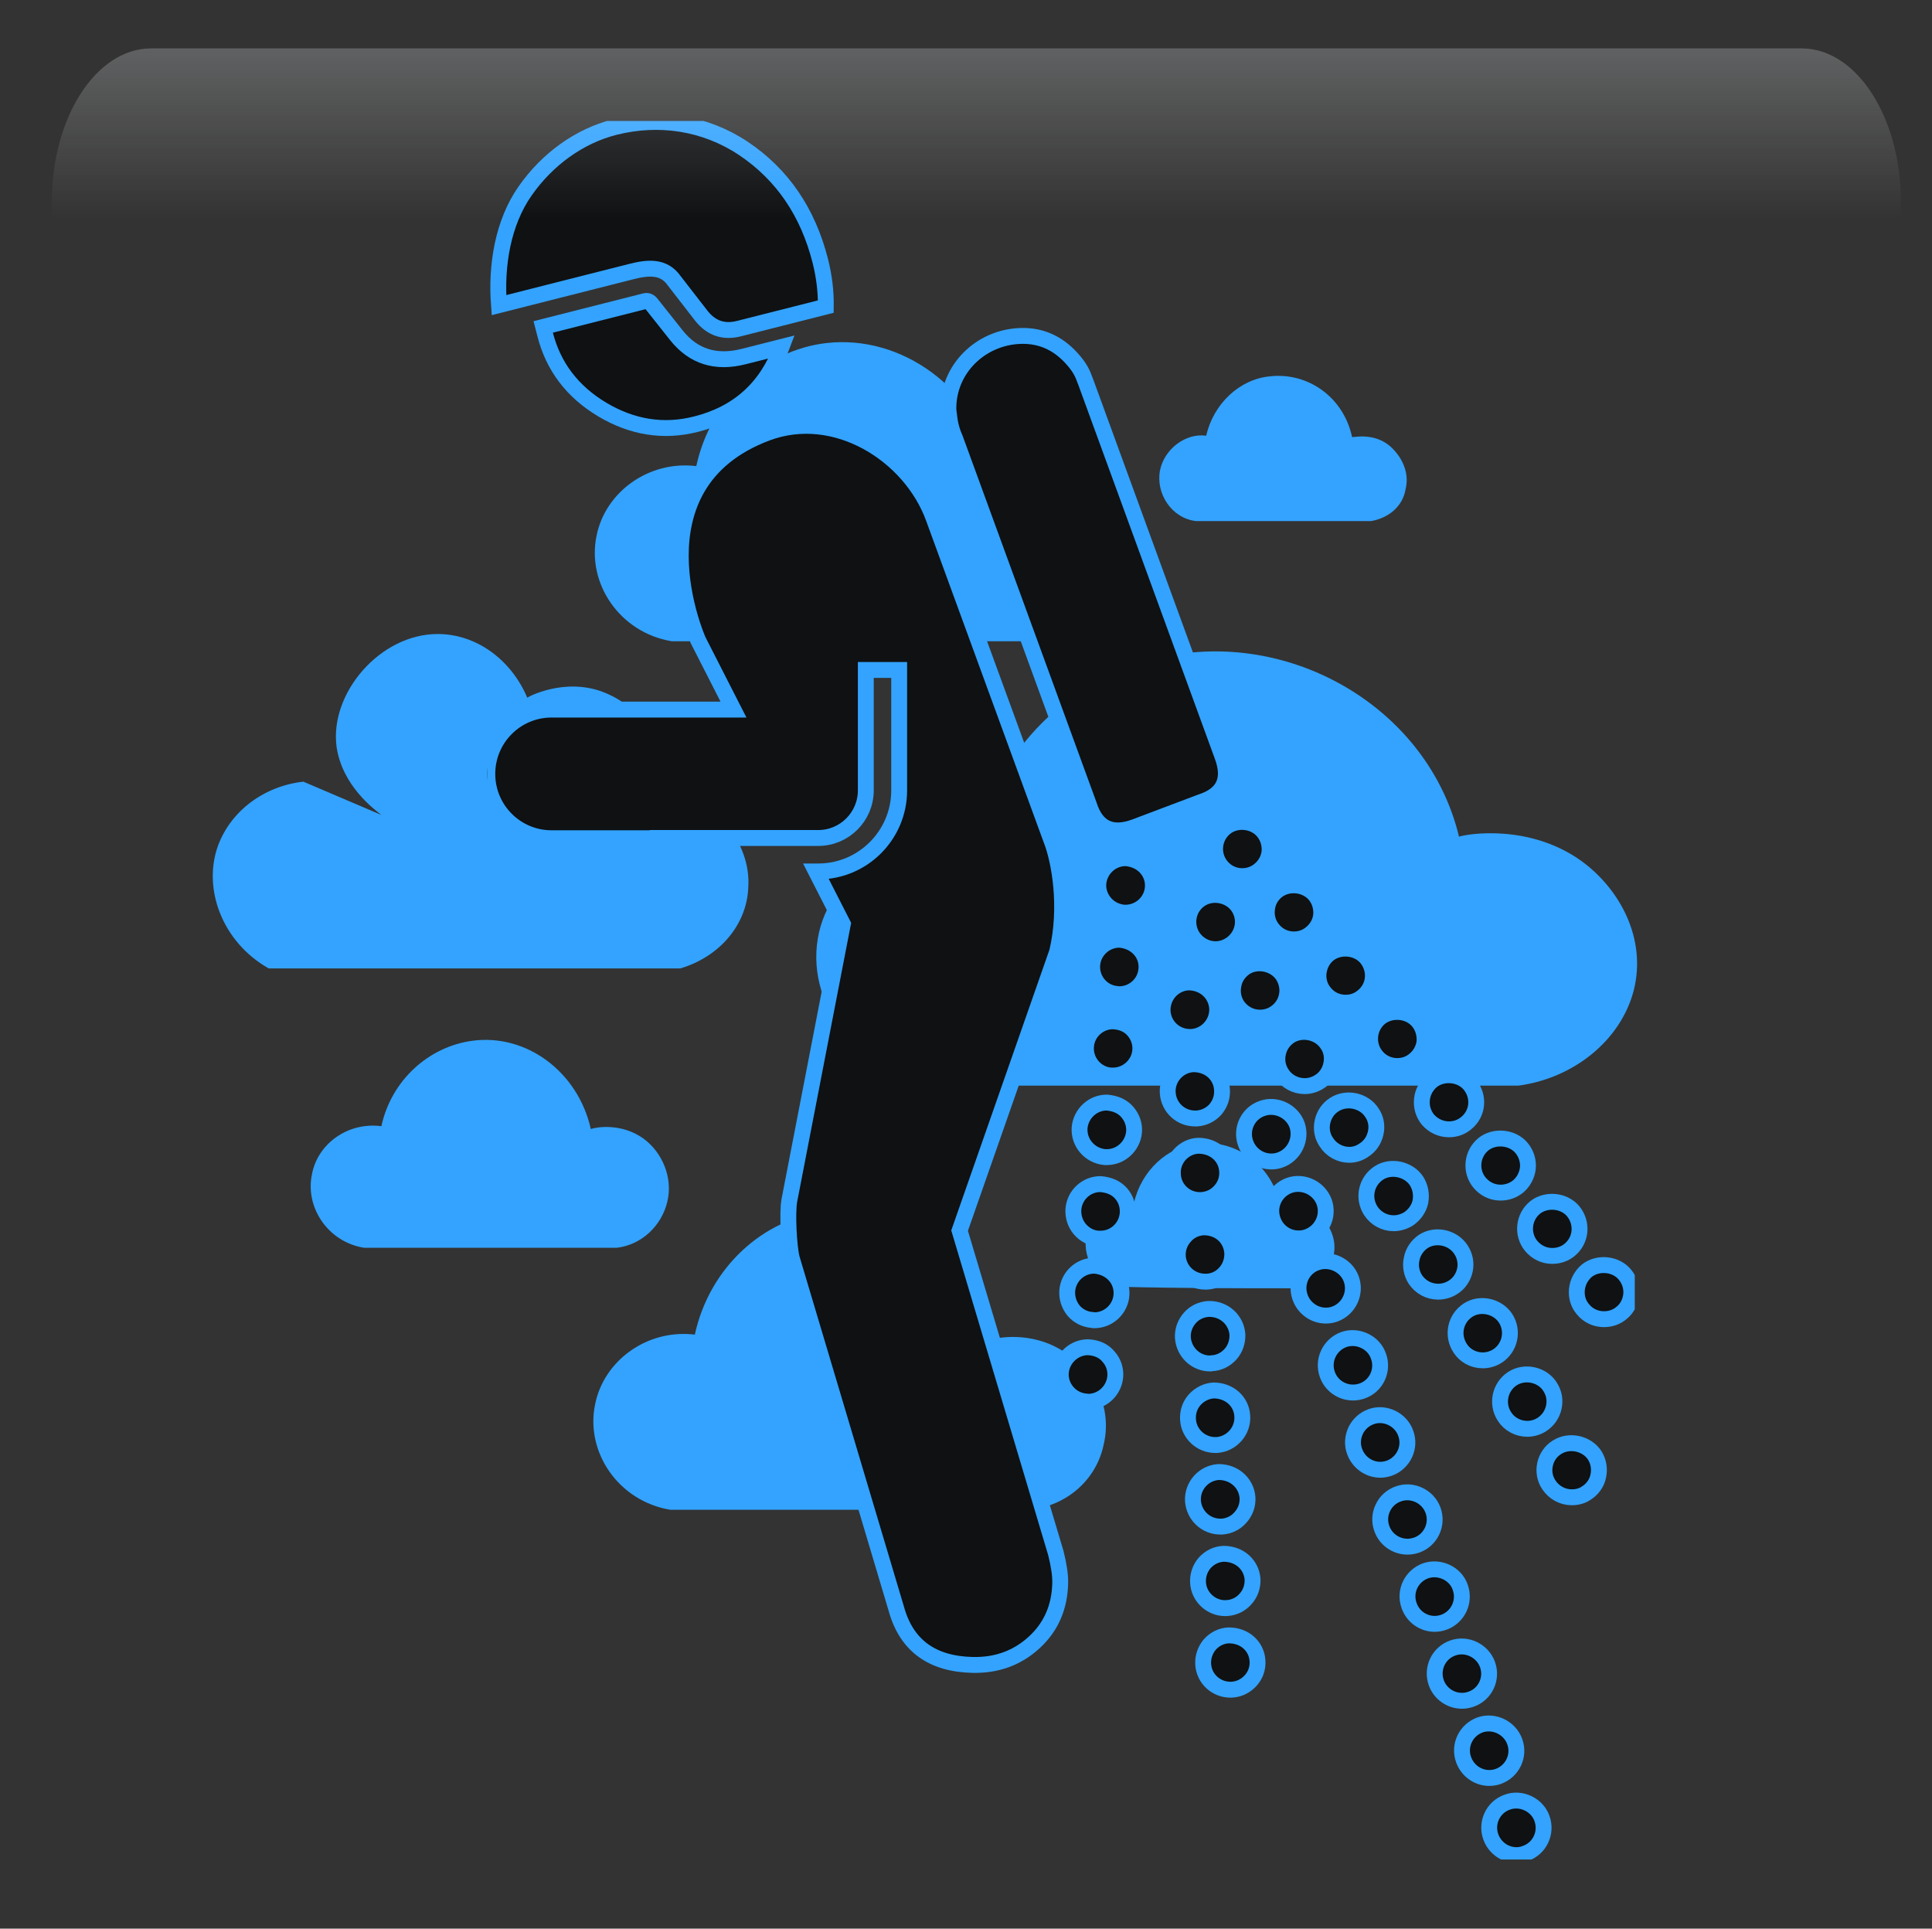 <svg width="559" height="558" xmlns="http://www.w3.org/2000/svg" xmlns:xlink="http://www.w3.org/1999/xlink" overflow="hidden"><rect width="100%" height="100%" fill="#333333" stroke="none"/><defs><clipPath id="clip0"><rect x="1842" y="1257" width="559" height="558"/></clipPath><radialGradient cx="762000" cy="762000" r="1.07763e+06" gradientUnits="userSpaceOnUse" spreadMethod="pad" id="fill1" gradientTransform="matrix(0 0 0 0 1851 1265)"><stop offset="0" stop-color="#5D6CFF"/><stop offset="0.17" stop-color="#5D6CFF"/><stop offset="0.33" stop-color="#4B57CC"/><stop offset="1" stop-color="#0F1113"/></radialGradient><radialGradient cx="374072" cy="419793" r="562278" gradientUnits="userSpaceOnUse" spreadMethod="pad" id="fill2" gradientTransform="matrix(0 0 0 0 1872 1293)"><stop offset="0" stop-color="#5D6CFF"/><stop offset="0.54" stop-color="#4B57CC" stop-opacity="0"/><stop offset="1" stop-color="#4B57CC" stop-opacity="0"/></radialGradient><radialGradient cx="94211" cy="102524" r="139237" fx="94211" fy="102524" gradientUnits="userSpaceOnUse" spreadMethod="pad" id="fill3" gradientTransform="matrix(0 0 0 0 1890 1393)"><stop offset="0" stop-color="#5D6CFF"/><stop offset="0.54" stop-color="#4B57CC" stop-opacity="0"/><stop offset="1" stop-color="#4B57CC" stop-opacity="0"/></radialGradient><radialGradient cx="112222" cy="120534" r="164688" gradientUnits="userSpaceOnUse" spreadMethod="pad" id="fill4" gradientTransform="matrix(0 0 0 0 1919 1438)"><stop offset="0" stop-color="#5D6CFF"/><stop offset="0.54" stop-color="#4B57CC" stop-opacity="0"/><stop offset="1" stop-color="#4B57CC" stop-opacity="0"/></radialGradient><radialGradient cx="293717" cy="278477" r="404745" fx="293716" fy="278476" gradientUnits="userSpaceOnUse" spreadMethod="pad" id="fill5" gradientTransform="matrix(0 0 0 0 2140 1569)"><stop offset="0" stop-color="#5D6CFF"/><stop offset="0.54" stop-color="#4B57CC" stop-opacity="0"/><stop offset="1" stop-color="#4B57CC" stop-opacity="0"/></radialGradient><radialGradient cx="72043.5" cy="77585.5" r="105876" fx="72043.5" fy="77585.5" gradientUnits="userSpaceOnUse" spreadMethod="pad" id="fill6" gradientTransform="matrix(0 0 0 0 2286 1697)"><stop offset="0" stop-color="#5D6CFF"/><stop offset="0.54" stop-color="#4B57CC" stop-opacity="0"/><stop offset="1" stop-color="#4B57CC" stop-opacity="0"/></radialGradient><radialGradient cx="77585.5" cy="84513" r="114726" fx="77585.5" fy="84513" gradientUnits="userSpaceOnUse" spreadMethod="pad" id="fill7" gradientTransform="matrix(0 0 0 0 2270 1614)"><stop offset="0" stop-color="#5D6CFF"/><stop offset="0.54" stop-color="#4B57CC" stop-opacity="0"/><stop offset="1" stop-color="#4B57CC" stop-opacity="0"/></radialGradient><clipPath id="clip8"><rect x="1842" y="1257" width="536" height="536"/></clipPath><clipPath id="clip9"><rect x="1842" y="1257" width="536" height="536"/></clipPath><clipPath id="clip10"><rect x="1842" y="1257" width="536" height="536"/></clipPath><clipPath id="clip11"><rect x="1983" y="1292" width="332" height="503"/></clipPath><clipPath id="clip12"><rect x="1983" y="1292" width="332" height="503"/></clipPath><clipPath id="clip13"><rect x="1983" y="1292" width="332" height="503"/></clipPath><linearGradient x1="2124.5" y1="1271" x2="2124.5" y2="1425" gradientUnits="userSpaceOnUse" spreadMethod="reflect" id="fill14"><stop offset="0" stop-color="#F5FAFF" stop-opacity="0.231"/><stop offset="0.32" stop-color="#FFFFFF" stop-opacity="0"/><stop offset="1" stop-color="#FFFFFF" stop-opacity="0"/></linearGradient></defs><g clip-path="url(#clip0)" transform="translate(-1842 -1257)"><rect x="1851" y="1265" width="550" height="550" fill="url(#fill1)"/><path d="M1872 1444.5C1872 1360.83 1932.44 1293 2007 1293 2081.56 1293 2142 1360.83 2142 1444.5 2142 1528.17 2081.56 1596 2007 1596 1932.44 1596 1872 1528.17 1872 1444.5Z" fill="url(#fill2)" fill-rule="evenodd"/><path d="M1890 1430C1890 1409.57 1905.22 1393 1924 1393 1942.78 1393 1958 1409.57 1958 1430 1958 1450.43 1942.78 1467 1924 1467 1905.22 1467 1890 1450.43 1890 1430Z" fill="url(#fill3)" fill-rule="evenodd"/><path d="M1919 1481.5C1919 1457.48 1937.13 1438 1959.5 1438 1981.87 1438 2000 1457.48 2000 1481.5 2000 1505.52 1981.87 1525 1959.5 1525 1937.13 1525 1919 1505.52 1919 1481.5Z" fill="url(#fill4)" fill-rule="evenodd"/><path d="M2140 1669.5C2140 1614 2187.46 1569 2246 1569 2304.54 1569 2352 1614 2352 1669.5 2352 1725 2304.54 1770 2246 1770 2187.46 1770 2140 1725 2140 1669.5Z" fill="url(#fill5)" fill-rule="evenodd"/><path d="M2286 1725C2286 1709.54 2297.64 1697 2312 1697 2326.36 1697 2338 1709.54 2338 1725 2338 1740.46 2326.36 1753 2312 1753 2297.64 1753 2286 1740.46 2286 1725Z" fill="url(#fill6)" fill-rule="evenodd"/><path d="M2270 1644.5C2270 1627.66 2282.54 1614 2298 1614 2313.46 1614 2326 1627.66 2326 1644.5 2326 1661.34 2313.46 1675 2298 1675 2282.54 1675 2270 1661.34 2270 1644.5Z" fill="url(#fill7)" fill-rule="evenodd"/><g clip-path="url(#clip8)"><g clip-path="url(#clip9)"><g clip-path="url(#clip10)"><path d="M287.98 135.84C282.547 112.016 260.812 96.551 239.078 99.059 221.105 101.148 205.641 115.359 201.461 134.586 187.668 132.914 175.129 142.109 172.621 154.648 169.695 168.441 179.309 182.652 194.355 185.16 229.047 185.16 263.738 185.16 298.43 185.16 308.879 183.488 317.238 175.965 319.328 166.352 321.836 155.902 316.82 146.289 309.715 140.855 300.519 133.332 289.234 135.422 287.98 135.84Z" fill="#33A3FF" transform="matrix(1 0 0 1.002 1842 1257)"/><path d="M170.949 326.016C167.187 309.297 152.141 298.43 136.676 300.519 124.137 302.191 113.27 311.805 110.344 325.18 100.73 323.926 91.953 330.195 90.281 338.973 88.191 348.586 94.879 358.617 105.328 360.289 129.57 360.289 153.812 360.289 178.473 360.289 185.578 359.453 191.43 354.019 193.102 346.914 194.773 339.809 191.43 332.703 186.414 328.941 179.727 323.926 171.785 325.598 170.949 326.016Z" fill="#33A3FF" transform="matrix(1 0 0 1.002 1842 1257)"/><path d="M472.723 285.891C476.484 270.844 468.543 256.633 457.676 248.691 442.629 237.824 424.656 240.75 422.148 241.586 413.789 206.894 378.68 184.742 343.988 188.504 315.148 191.43 290.488 212.328 283.383 240.332 261.648 237.824 241.168 251.199 236.988 269.172 232.391 289.234 247.855 310.133 271.68 313.477 327.687 313.477 383.277 313.477 439.285 313.477 455.168 311.387 468.961 300.519 472.723 285.891Z" fill="#33A3FF" transform="matrix(1 0 0 1.002 1842 1257)"/><path d="M335.629 135.84C334.375 142.527 338.973 149.633 346.078 150.469 362.797 150.469 379.934 150.469 396.652 150.469 401.668 149.633 405.848 146.289 406.684 141.273 407.937 136.258 405.43 131.66 402.086 128.734 397.488 124.973 392.055 126.227 391.219 126.227 388.711 114.523 378.262 107.418 367.394 108.672 358.617 109.508 351.094 116.613 349.004 125.809 343.152 124.973 336.883 129.57 335.629 135.84Z" fill="#33A3FF" transform="matrix(1 0 0 1.002 1842 1257)"/><path d="M126.645 183.07C109.926 183.07 95.297 200.207 97.387 215.672 99.059 226.957 108.254 233.644 110.344 235.316L87.773 225.703C76.488 226.957 66.875 234.062 63.113 244.094 58.516 256.633 64.367 272.098 77.742 279.621L196.863 279.621C208.148 276.277 216.09 267.082 216.508 256.215 217.344 243.258 206.894 230.301 191.848 228.211 192.684 216.508 186.414 205.223 176.383 200.625 165.098 195.191 153.812 200.625 152.559 201.461 147.961 190.594 137.93 183.07 126.645 183.07Z" fill="#33A3FF" transform="matrix(1 0 0 1.002 1842 1257)"/><path d="M375.754 371.992C380.769 371.156 384.949 367.812 385.785 362.797 387.039 357.781 384.531 353.184 381.187 350.258 376.59 346.496 371.156 347.75 370.32 347.75 367.812 336.047 357.363 328.941 346.496 330.195 337.719 331.031 330.195 338.137 328.105 347.332 321.418 346.496 315.566 351.094 314.312 356.945 313.059 363.633 317.656 370.738 324.762 371.574 342.316 371.992 359.035 371.992 375.754 371.992Z" fill="#33A3FF" transform="matrix(1 0 0 1.002 1842 1257)"/><path d="M319.328 417.133C321.836 406.684 316.82 397.07 309.715 391.637 300.102 384.113 289.234 386.203 287.562 386.621 282.129 362.797 260.394 347.332 238.66 349.84 220.687 351.93 205.223 366.141 201.043 385.367 187.25 383.695 174.711 392.891 172.203 405.43 169.277 419.223 178.891 433.433 193.937 435.941 228.629 435.941 263.32 435.941 298.012 435.941 308.879 434.687 317.238 427.164 319.328 417.133Z" fill="#33A3FF" transform="matrix(1 0 0 1.002 1842 1257)"/></g></g></g><g clip-path="url(#clip11)"><g clip-path="url(#clip12)"><g clip-path="url(#clip13)"><path d="M212.638 34.722C212.703 30.403 212.172 26.01 211.05 21.536 207.458 7.379 200.044-3.452 188.842-10.971 177.626-18.455 164.29-20.384 151.506-17.148 141.316-14.568 132.048-7.87 125.636 1.297 119.199 10.475 117.18 22.844 118.067 34.296L156.355 24.602C161.114 23.4 165.728 22.894 168.774 27.252L176.629 37.377C179.484 40.974 183.081 42.201 187.475 41.094L212.638 34.722Z" stroke="#33A3FF" stroke-width="4.592" fill="#0F1113" transform="matrix(1 0 0 1.001 1868.3 1310.95)"/><path d="M160.343 33.134 130.871 40.598 131.402 42.667C133.782 52.06 139.312 59.324 148.009 64.509 156.711 69.669 165.748 71.081 175.091 68.702 187.234 65.641 195.5 58.212 199.889 46.374L188.877 49.159C180.837 51.198 174.38 49.189 169.48 43.103L162.166 33.895C161.65 33.209 161.029 32.963 160.343 33.134Z" stroke="#33A3FF" stroke-width="4.592" fill="#0F1113" transform="matrix(1 0 0 1.001 1868.3 1310.95)"/><path d="M251.347 301.794 279.561 221.224C282.647 208.209 280.218 194.754 277.838 188.787L243.798 95.779C237.09 77.474 215.408 63.822 195.575 71.252 155.649 86.22 175.712 131.187 175.712 131.187L185.927 151.2 133.286 151.2C123.021 151.2 114.7 159.521 114.7 169.791 114.7 180.055 123.026 188.381 133.286 188.381L163.965 188.381 163.965 188.311 210.449 188.311C218.038 188.311 224.21 182.144 224.21 174.555L224.21 139.743 233.864 139.743 233.864 174.555C233.864 187.47 223.369 197.98 210.449 197.98L209.808 197.98 217.567 213.179 202.078 293.122C201.446 296.704 201.937 306.303 202.789 309.769L233.062 411.189C236.003 421.724 243.387 427.079 255.155 427.325 262.168 427.47 268.084 425.281 272.969 420.792 277.838 416.314 280.333 410.558 280.458 403.569 280.503 401.35 280.072 398.484 279.201 395.013L251.347 301.794Z" stroke="#33A3FF" stroke-width="4.592" fill="#0F1113" transform="matrix(1 0 0 1.001 1868.3 1310.95)"/><path d="M327.363 164.641 287.872 56.599C287.817 56.443 287.762 56.323 287.707 56.178 287.697 56.143 287.687 56.103 287.662 56.063 286.875 53.828 286.049 52.35 284.496 50.497 280.714 45.968 275.669 42.902 268.701 43.213 257.334 43.724 248.101 52.746 248.101 64.128 248.101 64.824 248.236 65.491 248.306 66.177 248.311 66.192 248.311 66.207 248.311 66.227 248.537 68.496 249.088 70.661 249.995 72.659L288.814 178.843C290.958 185.511 295.387 187.605 302.12 185.105L321.131 177.936C327.819 175.797 329.863 171.384 327.363 164.641Z" stroke="#33A3FF" stroke-width="4.592" fill="#0F1113" transform="matrix(1 0 0 1.001 1868.3 1310.95)"/><path d="M288.519 351.269 287.998 351.199C283.609 350.893 280.338 347.111 280.633 342.798 281.004 338.705 284.436 335.499 288.514 335.499 291.189 335.644 293.127 336.616 294.47 338.254 295.873 339.812 296.554 341.901 296.389 343.99 296.033 348.073 292.606 351.269 288.519 351.269L288.519 351.269ZM290.382 327.699C290.302 327.699 289.791 327.699 289.716 327.624 287.622 327.473 285.698 326.511 284.351 324.948 283.018 323.31 282.362 321.306 282.492 319.207 282.803 315.125 286.209 311.933 290.312 311.933 295.302 312.304 298.498 316.096 298.182 320.41 297.897 324.498 294.4 327.699 290.382 327.699L290.382 327.699ZM292.166 304.118C292.08 304.118 291.574 304.118 291.489 304.118 289.41 303.983 287.552 303.011 286.134 301.373 284.811 299.81 284.135 297.726 284.275 295.637 284.576 291.544 287.998 288.348 292.09 288.348 294.846 288.574 296.769 289.546 298.117 291.103 299.53 292.752 300.126 294.755 299.976 296.845 299.675 300.927 296.258 304.118 292.166 304.118L292.166 304.118ZM293.944 280.553 293.433 280.553C289.035 280.183 285.768 276.4 286.069 272.072 286.435 267.994 289.851 264.783 293.934 264.783 296.619 265.008 298.548 265.975 299.885 267.528 301.303 269.171 301.969 271.175 301.829 273.264 301.463 277.352 298.027 280.553 293.944 280.553L293.944 280.553ZM295.737 256.978C295.647 256.978 295.206 256.978 295.131 256.978 290.833 256.677 287.552 252.815 287.927 248.492 288.228 244.489 291.645 241.288 295.742 241.288 298.402 241.428 300.346 242.395 301.689 243.958 303.112 245.596 303.768 247.605 303.623 249.694 303.322 253.777 299.82 256.978 295.737 256.978L295.737 256.978ZM297.526 233.473C297.526 233.473 297.005 233.403 296.925 233.403 292.611 233.097 289.415 229.315 289.721 225.007 290.016 220.919 293.503 217.713 297.596 217.713 302.5 218.088 305.772 221.886 305.401 226.194 305.105 230.282 301.684 233.473 297.526 233.473L297.526 233.473ZM299.379 209.898 298.853 209.898C296.699 209.682 294.766 208.7 293.438 207.147 292.015 205.509 291.344 203.51 291.494 201.426 291.865 197.339 295.297 194.142 299.379 194.142 304.359 194.503 307.565 198.305 307.259 202.619 306.964 206.707 303.472 209.898 299.379 209.898L299.379 209.898Z" stroke="#33A3FF" stroke-width="4.592" fill="#0F1113" transform="matrix(1 0 0 1.001 1868.3 1310.95)"/><path d="M329.718 434.489C325.545 434.489 322.058 431.292 321.827 427.124 321.692 425.045 322.424 422.961 323.771 421.393 325.179 419.83 327.118 418.869 329.192 418.788 329.192 418.788 329.192 418.788 329.272 418.788 333.886 418.788 337.307 421.99 337.543 426.148 337.673 428.232 337.007 430.235 335.599 431.798 334.186 433.361 332.323 434.333 330.168 434.479L329.718 434.489 329.718 434.489ZM328.155 410.913C324.067 410.913 320.565 407.637 320.34 403.554 320.199 401.395 320.931 399.386 322.273 397.818 323.696 396.255 325.625 395.293 327.704 395.213 327.779 395.213 327.779 395.213 327.779 395.213 332.393 395.213 335.814 398.409 336.11 402.572 336.185 404.671 335.514 406.66 334.101 408.223 332.773 409.786 330.83 410.758 328.666 410.903 328.666 410.913 328.235 410.913 328.155 410.913L328.155 410.913ZM326.747 387.338C322.574 387.338 319.162 384.067 318.867 379.914 318.631 375.596 321.913 371.878 326.231 371.573 326.306 371.573 326.306 371.573 326.306 371.573 330.925 371.573 334.341 374.859 334.647 378.942 334.772 381.096 334.041 383.105 332.628 384.673 331.296 386.236 329.357 387.198 327.278 387.343 327.193 387.338 326.747 387.338 326.747 387.338L326.747 387.338ZM325.334 363.768C321.156 363.768 317.674 360.497 317.439 356.409 317.304 354.24 317.965 352.241 319.373 350.673 320.795 349.11 322.714 348.133 324.808 347.993L324.808 347.993C329.497 347.993 332.914 351.264 333.134 355.357 333.44 359.675 330.083 363.462 325.77 363.763L325.334 363.768 325.334 363.768ZM323.846 340.198C319.673 340.198 316.252 336.921 315.956 332.763 315.821 330.679 316.557 328.676 317.905 327.103 319.303 325.469 321.236 324.578 323.32 324.432 327.939 324.292 331.436 327.704 331.726 331.802 331.807 333.881 331.13 335.96 329.728 337.518 328.305 339.091 326.371 340.052 324.297 340.128L323.846 340.198 323.846 340.198ZM322.363 316.542C318.195 316.542 314.764 313.346 314.478 309.173 314.393 307.089 315.064 305.08 316.487 303.522 317.825 301.889 319.763 300.992 321.827 300.842 326.672 300.772 329.933 304.053 330.234 308.216 330.319 310.295 329.647 312.379 328.235 313.937 326.897 315.5 324.968 316.462 322.884 316.547 322.809 316.542 322.363 316.542 322.363 316.542L322.363 316.542ZM320.871 292.967C316.708 292.967 313.276 289.761 313.066 285.598 312.905 283.514 313.587 281.51 314.989 279.877 316.397 278.314 318.336 277.342 320.415 277.267L320.415 277.267C325.104 277.267 328.52 280.458 328.756 284.631 328.886 286.705 328.225 288.719 326.802 290.282 325.399 291.915 323.461 292.807 321.387 292.957 321.316 292.967 320.936 292.967 320.871 292.967L320.871 292.967ZM319.463 269.382C315.29 269.382 311.863 266.196 311.573 262.013 311.272 257.714 314.629 253.917 318.942 253.697 318.942 253.697 318.942 253.697 319.007 253.697 323.631 253.697 327.042 256.893 327.268 261.061 327.408 263.15 326.747 265.159 325.339 266.797 323.926 268.36 321.998 269.252 319.899 269.392L319.463 269.382 319.463 269.382ZM317.97 245.822C313.797 245.822 310.375 242.625 310.085 238.452 309.87 234.059 313.141 230.342 317.454 230.051 317.534 230.051 317.534 230.051 317.534 230.051 322.143 230.051 325.565 233.323 325.865 237.481 326.086 241.804 322.814 245.516 318.486 245.822 318.411 245.822 317.97 245.822 317.97 245.822L317.97 245.822Z" stroke="#33A3FF" stroke-width="4.592" fill="#0F1113" transform="matrix(1 0 0 1.001 1868.3 1310.95)"/><path d="M428.477 378.872C425.807 378.872 423.347 377.524 421.859 375.295 420.662 373.507 420.291 371.433 420.742 369.344 421.178 367.34 422.375 365.551 424.164 364.439 427.736 362.135 432.78 363.242 435.105 366.734 436.217 368.522 436.588 370.611 436.142 372.69 435.776 374.694 434.504 376.482 432.78 377.589 431.528 378.486 430.04 378.872 428.477 378.872L428.477 378.872ZM415.612 359.084C412.932 359.084 410.407 357.736 408.995 355.512 406.61 351.86 407.657 346.966 411.294 344.576 414.871 342.262 419.931 343.384 422.16 346.886 423.347 348.674 423.723 350.753 423.277 352.842 422.816 354.911 421.639 356.629 419.855 357.816 418.588 358.633 417.1 359.084 415.612 359.084L415.612 359.084ZM402.743 339.296C399.997 339.296 397.553 337.958 396.135 335.719 393.75 332.007 394.787 327.188 398.434 324.798 401.931 322.499 406.986 323.606 409.295 327.098 411.68 330.75 410.638 335.649 406.986 338.039 405.718 338.845 404.221 339.296 402.743 339.296L402.743 339.296ZM389.808 319.443C387.123 319.443 384.678 318.1 383.185 315.871 382.073 314.083 381.697 312.009 382.148 309.99 382.519 307.921 383.781 306.127 385.495 304.935 389.051 302.631 394.116 303.738 396.421 307.32 397.553 309.028 397.989 311.182 397.553 313.201 397.092 315.275 395.91 317.063 394.116 318.18 392.859 318.992 391.371 319.443 389.808 319.443L389.808 319.443ZM376.943 299.66C374.268 299.66 371.823 298.322 370.325 296.083 369.208 294.32 368.762 292.221 369.208 290.142 369.659 288.058 370.831 286.344 372.625 285.152 376.127 282.853 381.256 283.97 383.566 287.462 384.683 289.245 385.049 291.329 384.683 293.423 384.237 295.492 382.97 297.21 381.256 298.397 379.919 299.214 378.426 299.66 376.943 299.66L376.943 299.66ZM364.079 279.887C361.403 279.887 358.874 278.469 357.461 276.235 356.263 274.522 355.898 272.373 356.344 270.354 356.79 268.28 357.982 266.491 359.77 265.374 363.337 263.075 368.397 264.197 370.626 267.689 371.823 269.387 372.194 271.551 371.743 273.56 371.297 275.634 370.1 277.422 368.307 278.544 367.044 279.441 365.561 279.887 364.079 279.887L364.079 279.887ZM351.209 260.029C348.529 260.029 345.994 258.691 344.581 256.457 343.394 254.674 343.028 252.59 343.479 250.506 343.925 248.432 345.107 246.718 346.901 245.521 350.387 243.297 355.452 244.334 357.756 247.911 358.944 249.609 359.309 251.698 358.863 253.782 358.418 255.866 357.24 257.649 355.452 258.761 354.185 259.578 352.687 260.029 351.209 260.029L351.209 260.029ZM338.259 240.241C335.594 240.241 333.139 238.903 331.656 236.674 330.524 234.891 330.163 232.807 330.609 230.723 330.985 228.644 332.242 226.93 333.951 225.733 337.533 223.434 342.577 224.556 344.897 228.043 345.999 229.831 346.46 231.905 345.999 233.994 345.563 236.083 344.366 237.781 342.577 238.973 341.32 239.8 339.837 240.241 338.259 240.241L338.259 240.241ZM325.404 220.458C322.719 220.458 320.269 219.055 318.782 216.826 316.477 213.179 317.439 208.34 321.096 205.97 324.658 203.661 329.723 204.783 332.027 208.265 333.144 209.968 333.59 212.132 333.144 214.146 332.693 216.23 331.436 218.008 329.723 219.13 328.38 220.017 326.897 220.458 325.404 220.458L325.404 220.458Z" stroke="#33A3FF" stroke-width="4.592" fill="#0F1113" transform="matrix(1 0 0 1.001 1868.3 1310.95)"/><path d="M437.775 327.393C435.395 327.393 433.166 326.356 431.683 324.498 430.331 322.94 429.744 320.851 429.96 318.777 430.185 316.683 431.222 314.759 432.79 313.411 436.062 310.806 441.267 311.337 443.867 314.538 445.209 316.172 445.875 318.256 445.66 320.34 445.43 322.414 444.463 324.352 442.83 325.615 441.407 326.817 439.633 327.393 437.775 327.393L437.775 327.393ZM422.811 309.108C420.442 309.108 418.288 308.066 416.724 306.212 413.974 302.856 414.495 297.876 417.842 295.121 421.113 292.526 426.313 293.042 428.913 296.243 431.683 299.665 431.222 304.579 427.881 307.325 426.468 308.517 424.685 309.108 422.811 309.108L422.811 309.108ZM407.878 290.813C405.493 290.813 403.344 289.776 401.781 287.922 399.016 284.576 399.552 279.586 402.888 276.836 406.169 274.231 411.364 274.757 413.979 277.953 415.317 279.586 415.973 281.675 415.763 283.759 415.537 285.833 414.495 287.762 412.862 289.105 411.449 290.212 409.731 290.813 407.878 290.813L407.878 290.813ZM392.934 272.518C390.619 272.518 388.395 271.481 386.827 269.692 385.495 267.994 384.898 265.975 385.124 263.821 385.349 261.742 386.386 259.884 387.959 258.531 391.231 255.926 396.421 256.452 399.026 259.658 401.786 263.08 401.345 267.989 397.923 270.734 396.501 271.922 394.787 272.518 392.934 272.518L392.934 272.518ZM377.98 254.228C375.601 254.228 373.371 253.186 371.883 251.327 369.133 247.976 369.659 242.991 372.986 240.241 376.272 237.646 381.477 238.157 384.082 241.363 385.424 242.991 386.006 245.08 385.865 247.164 385.63 249.238 384.593 251.102 382.96 252.449 381.552 253.627 379.844 254.228 377.98 254.228L377.98 254.228ZM363.036 235.923C360.657 235.923 358.418 234.886 356.945 233.027 355.587 231.389 354.996 229.375 355.216 227.296 355.462 225.217 356.414 223.278 358.052 221.941 361.323 219.341 366.528 219.857 369.138 223.063 371.888 226.485 371.443 231.394 368.021 234.129 366.598 235.331 364.885 235.923 363.036 235.923L363.036 235.923ZM348.088 217.633C345.708 217.633 343.479 216.596 341.991 214.732 340.644 213.094 340.052 211.085 340.278 209.001 340.418 206.922 341.47 204.983 343.108 203.651 346.37 201.041 351.509 201.567 354.19 204.768 355.527 206.406 356.118 208.495 355.963 210.564 355.748 212.648 354.695 214.507 353.062 215.844 351.66 217.036 349.876 217.633 348.088 217.633L348.088 217.633ZM333.139 199.342C330.76 199.342 328.53 198.3 327.037 196.437 324.287 193.09 324.813 188.106 328.155 185.361 331.431 182.68 336.626 183.277 339.236 186.478 340.583 188.111 341.175 190.195 341.024 192.279 340.789 194.363 339.762 196.221 338.124 197.559 336.701 198.751 334.928 199.342 333.139 199.342L333.139 199.342Z" stroke="#33A3FF" stroke-width="4.592" fill="#0F1113" transform="matrix(1 0 0 1.001 1868.3 1310.95)"/><path d="M412.491 482.305C409.145 482.305 406.169 480.151 405.047 477.02 403.569 472.937 405.723 468.389 409.826 466.986 413.824 465.498 418.513 467.802 419.855 471.735 421.338 475.833 419.184 480.372 415.096 481.794 414.19 482.16 413.298 482.305 412.491 482.305L412.491 482.305ZM404.606 459.998C401.26 459.998 398.284 457.838 397.172 454.707 395.699 450.62 397.843 446.156 401.931 444.668 405.954 443.26 410.563 445.5 411.975 449.512 413.458 453.6 411.304 458.059 407.211 459.557 406.315 459.857 405.498 459.998 404.606 459.998L404.606 459.998ZM396.721 437.69C393.375 437.69 390.399 435.606 389.277 432.485 387.799 428.387 389.948 423.858 394.036 422.435 398.139 420.963 402.673 423.267 404.085 427.205 405.573 431.292 403.424 435.831 399.316 437.239 398.429 437.539 397.628 437.69 396.721 437.69L396.721 437.69ZM388.841 415.457C385.495 415.457 382.519 413.373 381.407 410.167 379.919 406.079 382.078 401.616 386.166 400.123 390.249 398.72 394.863 400.939 396.2 404.892 397.688 409.05 395.534 413.508 391.446 414.996 390.554 415.297 389.658 415.457 388.841 415.457L388.841 415.457ZM380.951 393.149C377.609 393.149 374.639 391.055 373.527 387.939 372.78 385.925 372.92 383.761 373.822 381.903 374.719 379.979 376.352 378.566 378.281 377.895 382.298 376.412 386.912 378.641 388.34 382.654 389.818 386.742 387.659 391.276 383.571 392.698 382.669 392.999 381.767 393.149 380.951 393.149L380.951 393.149ZM373.086 370.917C369.729 370.917 366.754 368.752 365.641 365.621 364.89 363.613 365.06 361.534 365.942 359.6 366.824 357.736 368.472 356.263 370.406 355.577 374.418 354.094 379.092 356.409 380.445 360.416 381.928 364.444 379.774 368.978 375.686 370.456 374.779 370.761 373.897 370.917 373.086 370.917L373.086 370.917ZM365.191 348.594C361.844 348.594 358.868 346.515 357.756 343.389 356.263 339.301 358.428 334.767 362.516 333.279 366.533 331.862 371.227 334.086 372.555 338.119 374.043 342.207 371.888 346.745 367.801 348.148 366.979 348.439 366.087 348.594 365.191 348.594L365.191 348.594ZM357.31 326.356C353.954 326.356 350.988 324.197 349.876 321.081 348.383 316.993 350.533 312.449 354.63 311.037 358.638 309.614 363.257 311.838 364.675 315.791 366.152 319.874 363.993 324.422 359.911 325.91 359.099 326.216 358.192 326.356 357.31 326.356L357.31 326.356ZM349.43 304.053C346.084 304.053 343.108 301.959 341.996 298.758 340.508 294.68 342.657 290.212 346.745 288.724 350.838 287.306 355.382 289.54 356.845 293.553 358.272 297.641 356.123 302.115 352.035 303.602 351.209 303.913 350.317 304.053 349.43 304.053L349.43 304.053ZM341.54 281.811C338.189 281.811 335.218 279.657 334.106 276.531 332.623 272.448 334.772 267.899 338.86 266.491 342.948 265.008 347.572 267.308 348.99 271.255 350.387 275.338 348.228 279.887 344.135 281.36 343.329 281.665 342.432 281.811 341.54 281.811L341.54 281.811Z" stroke="#33A3FF" stroke-width="4.592" fill="#0F1113" transform="matrix(1 0 0 1.001 1868.3 1310.95)"/></g></g></g><path d="M1885.73 1271 2363.27 1271C2379.14 1271 2392 1290.86 2392 1315.37L2392 1425C2392 1386.82 2371.96 1355.88 2347.23 1355.88L1901.77 1355.88C1877.04 1355.88 1857 1386.82 1857 1425L1857 1315.37C1857 1290.86 1869.86 1271 1885.73 1271Z" fill="url(#fill14)" fill-rule="evenodd"/></g></svg>